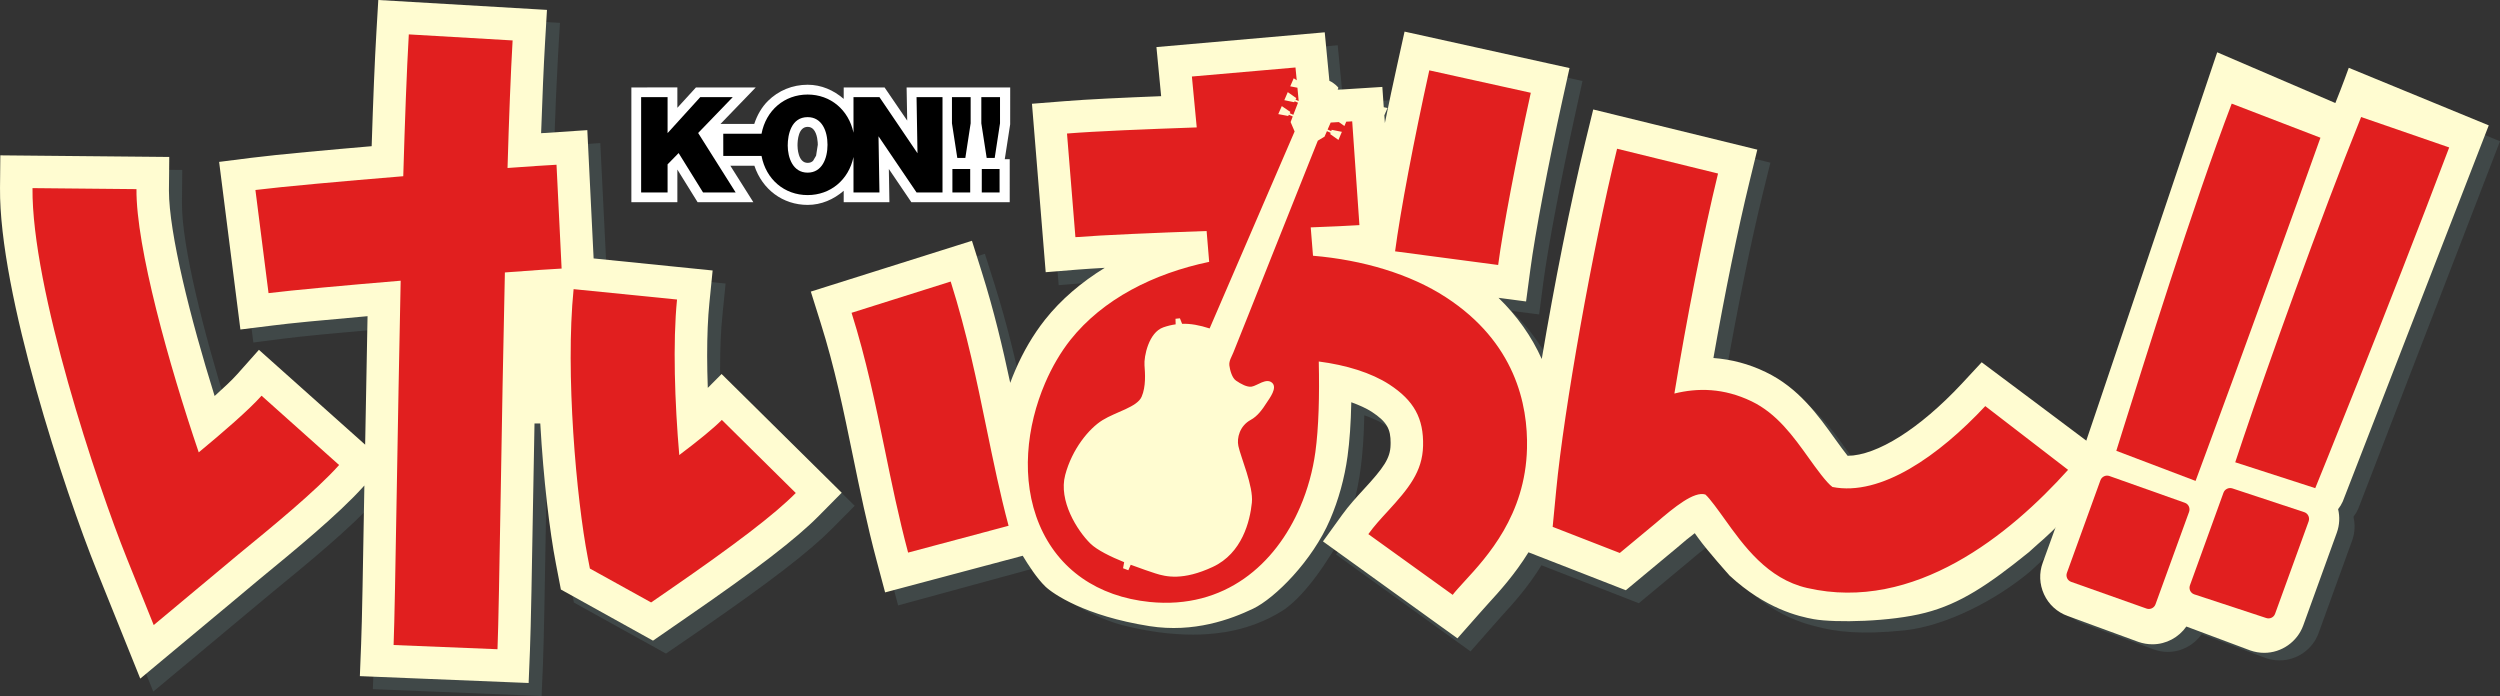 <?xml version="1.0" encoding="utf-8"?>
<!-- Generator: Adobe Illustrator 27.2.0, SVG Export Plug-In . SVG Version: 6.00 Build 0)  -->
<svg version="1.1" id="레이어_1" xmlns="http://www.w3.org/2000/svg" xmlns:xlink="http://www.w3.org/1999/xlink" x="0px"
	 y="0px" viewBox="0 0 720 200.447" enable-background="new 0 0 720 200.447" xml:space="preserve">
<rect x="0" y="0" width="720" height="200.447" fill="#333333" stroke="none"/>
<g>
	<path fill="#404848" d="M207.581,115.473c-0.115-3.223-0.19-6.345-0.19-9.284c0-5.803,0.21-10.963,0.65-15.229l0.928-9.304
		l-34.257-3.467l-1.828-36.985c0,0-11.715,0.779-13.299,0.901c0.366-10.712,0.745-19.515,1.131-26.178l0.555-9.345l-48.585-2.837
		l-0.542,9.358c-0.474,8.2-0.934,19.089-1.361,32.753c-11.247,0.948-27.072,2.363-34.656,3.332l-9.277,1.192l6.115,48.26l9.29-1.185
		c4.659-0.603,14.403-1.537,27.343-2.668c-0.163,8.661-0.474,25.271-0.697,37.033l-30.586-27.323l-6.23,7.002
		c-1.53,1.72-3.954,4.009-6.541,6.297C58.481,95.179,52.4,70.795,52.4,58.64l0.088-9.69L3.836,48.47l-0.095,9.372
		C3.456,88.164,22.423,145.28,31.653,168.208l12.486,30.972l26.165-21.831l8.092-6.744c9.595-7.868,22.82-18.682,29.977-26.734
		l0.305-0.305c-0.02,1.016-0.034,1.564-0.034,1.564c-0.352,21.086-0.637,37.764-0.901,44.001l-0.366,9.345l48.605,1.97l0.393-9.331
		c0.271-6.832,0.569-23.768,0.921-45.172c0,0,0.711-37.696,1.036-54.984l0.887-0.068c-1.693,24.817,1.449,58.837,4.625,75.244
		l1.436,7.388l26.524,14.707l9.744-6.683c20.145-13.908,31.528-22.684,38.028-29.232l6.575-6.649l-34.595-34.216
		C211.555,111.451,209.483,113.536,207.581,115.473 M609.755,136.633c-1.219-1.022-35.293-28.541-35.293-28.541l-5.796,6.223
		c-12.114,12.96-24.35,20.605-32.807,20.7c-0.867-1.09-2.031-2.634-3.535-4.74c-4.963-6.954-10.604-14.843-20.097-19.393
		c-4.875-2.343-9.886-3.643-15.026-4.043c3.277-18.533,7.09-37.277,10.435-50.894l2.235-9.101l-47.271-11.579l-2.228,9.101
		c-4.3,17.579-9.026,41.394-12.595,62.771c-2.939-6.528-7.13-12.426-12.459-17.612l7.95,1.029l1.212-9.257
		c1.368-10.306,5.085-29.889,9.27-48.822l2.004-9.141l-47.501-10.496l-2.025,9.141c-1.28,5.796-2.505,11.572-3.636,17.199
		c-0.095-1.347-0.156-2.18-0.156-2.221c0.284-0.67,0.914-2.119,0.914-2.119l-1.07-0.223c-0.19-2.709-0.413-5.844-0.413-5.844
		l-11.748,0.725l-1.124,0.061l0.129-0.352l0.088-0.142h-0.02l0.298-0.806c0,0-1.571-0.684-2.878-1.253l-1.347-13.969l-10.252,0.921
		c-1.131-0.813-2.729-1.916-2.729-1.916s-0.643,1.49-0.962,2.228c-6.683,0.576-34.534,3.007-34.534,3.007s1.165,12.08,1.368,14.173
		c-10.746,0.413-21.249,0.88-27.871,1.415l-9.324,0.785l3.941,48.483l9.324-0.772c2.099-0.163,4.733-0.332,7.706-0.488
		c-6.765,4.144-12.595,9.135-17.22,14.944c-3.352,4.246-6.243,9.128-8.573,14.559c-0.521,1.205-0.995,2.404-1.442,3.643
		c-2.194-10.218-4.686-20.775-8.22-31.995l-2.824-8.931l-8.918,2.824L237.26,87.717l2.803,8.918
		c4.097,12.994,6.622,25.318,9.297,38.353c2.011,9.771,4.083,19.901,6.887,30.329l2.417,9.04l39.437-10.767
		c5.532,9.446,19.813,15.066,25,16.414c9.764,2.533,17.653,2.912,22.542,2.736c5.072-0.203,14.125-0.982,23.375-6.65
		c4.577-2.797,10.414-9.507,16.861-20.639c3.162-5.444,5.092-13.942,5.952-20.274c0.616-4.388,0.955-9.554,1.09-15.581
		c2.235,0.806,4.259,1.673,5.837,2.695c4.571,3,5.478,5.194,5.478,8.945l-0.007,0.691c-0.095,3.826-1.991,6.514-7.686,12.683
		c-2.119,2.309-4.3,4.686-6.311,7.489l-5.465,7.584l38.739,27.918l6.203-7.042l2.6-2.946c3.216-3.508,7.686-8.39,11.633-14.816
		l28.04,10.929l14.707-12.229c2.065-1.794,4.192-3.447,5.566-4.476c0.386,0.515,9.277,11.918,15.046,16.014
		c2.688,1.91,7.814,5.519,15.825,7.408c5.471,1.476,12.744,2.417,25.339,1.104c11.972-1.259,26.49-8.742,36.302-17.037
		C584.768,164.511,605.665,145.694,609.755,136.633z"/>
	<path fill="#404848" d="M679.69,24.12c0,0-1.855,5.18-3.853,10.157l-34.04-14.647c0,0-38.604,115.805-39.416,117.985l-9.636,26.612
		c-1.097,2.979-0.968,6.236,0.359,9.141c1.348,2.898,3.738,5.099,6.792,6.209l20.409,7.462c1.3,0.474,2.654,0.711,4.029,0.711
		c3.941,0,7.55-1.984,9.764-5.119l18.405,6.88c1.293,0.46,2.641,0.677,4.009,0.677h0.007c5.004,0,9.527-3.155,11.234-7.862
		l9.676-26.7c0.813-2.255,0.887-4.605,0.366-6.792c0.528-0.67,0.982-1.408,1.341-2.221L720,40.689L679.69,24.12"/>
</g>
<g>
	<path fill="#FFFCD1" d="M203.843,111.715c-0.108-3.21-0.183-6.331-0.183-9.256c0-5.803,0.21-10.963,0.65-15.27l0.928-9.29
		l-34.277-3.467l-1.815-36.952c0,0-11.715,0.765-13.306,0.88c0.366-10.706,0.745-19.508,1.138-26.185l0.548-9.324L108.948,0
		L108.4,9.338c-0.481,8.207-0.928,19.129-1.361,32.767c-11.247,0.968-27.072,2.377-34.649,3.345l-9.284,1.178l6.128,48.273
		l9.284-1.158c4.665-0.609,14.41-1.551,27.336-2.681c-0.163,8.64-0.46,25.244-0.691,37.006L74.57,100.752l-6.23,7.002
		c-1.53,1.727-3.954,3.982-6.528,6.297c-7.069-22.63-13.143-47-13.157-59.148l0.095-9.697L0.098,44.739l-0.095,9.358
		c-0.278,30.329,18.676,87.439,27.912,110.354l12.48,30.986l26.171-21.804l8.085-6.765c9.602-7.882,22.82-18.703,29.997-26.72
		l0.291-0.332c-0.027,1.029-0.027,1.564-0.027,1.564c-0.366,21.093-0.643,37.757-0.907,44.014l-0.366,9.331l48.605,1.977
		l0.379-9.351c0.278-6.846,0.576-23.734,0.941-45.131c0,0,0.163-9.013,0.372-20.253h1.666c0.894,15.892,2.688,31.04,4.503,40.398
		l1.429,7.415l26.53,14.728l9.737-6.731c20.158-13.875,31.534-22.637,38.035-29.225l6.575-6.643l-34.595-34.196
		C207.818,107.713,205.745,109.812,203.843,111.715"/>
	<path fill="#FFFCD1" d="M608.746,132.868c-6.792-5.2-38.022-28.535-38.022-28.535l-5.796,6.243
		c-12.121,12.954-24.35,20.612-32.807,20.7c-0.88-1.09-2.031-2.654-3.541-4.747c-4.97-6.947-10.604-14.856-20.091-19.393
		c-4.869-2.356-9.9-3.643-15.026-4.029c3.264-18.54,7.09-37.27,10.428-50.914l2.214-9.094l-47.258-11.572l-2.214,9.08
		c-4.307,17.585-9.013,41.414-12.608,62.785c-2.932-6.521-7.117-12.432-12.453-17.619l7.936,1.05l1.239-9.27
		c1.361-10.265,5.072-29.903,9.25-48.815l2.031-9.135L404.513,9.101l-2.018,9.141c-1.287,5.762-2.512,11.599-3.65,17.193
		c-0.088-1.341-0.156-2.18-0.156-2.214c0.298-0.684,0.914-2.119,0.914-2.119l-1.083-0.223c-0.176-2.736-0.406-5.844-0.406-5.844
		l-11.735,0.745l-1.124,0.041l0.129-0.352l0.068-0.162h-0.007c0.054-0.129-1.266-1.483-2.58-2.025l-1.341-13.976l-48.47,4.252
		c0,0,1.158,12.06,1.354,14.139c-10.746,0.427-21.242,0.901-27.871,1.449l-9.331,0.738l3.954,48.51l9.324-0.758
		c2.099-0.163,4.72-0.339,7.692-0.501c-6.758,4.151-12.595,9.114-17.213,14.938c-3.359,4.252-6.236,9.128-8.566,14.558
		c-0.528,1.212-1.002,2.417-1.456,3.636c-2.18-10.218-4.672-20.761-8.207-31.988l-2.817-8.931l-8.918,2.81l-37.487,11.823
		l2.803,8.925c4.097,12.967,6.622,25.298,9.304,38.333c2.011,9.791,4.09,19.915,6.88,30.336l2.411,9.04l39.633-10.557
		c1.605,2.661,4.09,6.528,6.534,8.877c2.194,2.092,11.356,8.451,29.963,11.39c12.832,2.018,23.517-1.998,29.828-5.011
		c6.358-3.04,17.125-13.854,22.176-25.63c2.478-5.776,4.171-11.918,5.045-18.249c0.603-4.374,0.955-9.568,1.083-15.588
		c2.235,0.819,4.252,1.7,5.837,2.722c4.571,2.966,5.485,5.16,5.485,8.925l-0.014,0.684c-0.088,3.826-1.998,6.528-7.686,12.703
		c-2.119,2.302-4.293,4.672-6.311,7.462l-5.471,7.584l38.732,27.918l6.23-7.056l2.587-2.898c3.223-3.528,7.679-8.41,11.64-14.829
		l28.034,10.929l14.714-12.229c2.059-1.801,3.765-3.169,5.14-4.205l0.914,1.28c2.722,3.819,9.155,10.97,9.155,10.97
		c10.36,9.534,19.833,11.728,24.228,12.52c6.176,1.077,22.061,0.765,32.103-1.849c10.028-2.587,18.093-7.983,29.821-17.45
		l2.39-2.153C586.705,156.873,597.289,148.124,608.746,132.868"/>
	<path fill="#FFFCD1" d="M676.446,19.529c0,0-1.849,5.187-3.867,10.144L638.554,15.06c0,0-39.789,118.188-40.595,120.375
		l-9.642,26.598c-1.104,2.993-0.968,6.236,0.366,9.135c1.348,2.925,3.738,5.112,6.799,6.236l20.395,7.469
		c1.3,0.447,2.654,0.684,4.036,0.684c3.948,0,7.557-1.977,9.758-5.119l18.425,6.893c1.28,0.447,2.627,0.684,3.988,0.684h0.007
		c5.018,0,9.534-3.183,11.241-7.882l9.663-26.693c0.819-2.255,0.901-4.605,0.379-6.798c0.521-0.65,0.982-1.415,1.341-2.214
		l42.044-108.322L676.446,19.529"/>
</g>
<g>
	<path fill="#E11F1F" d="M57.235,130.282c-8.552-25.149-18.086-59.236-17.931-75.813L9.361,54.178
		c-0.278,28.65,18.581,85.313,27.228,106.765l7.679,19.075l16.299-13.597l8.099-6.765c9.419-7.713,22.332-18.256,28.995-25.731
		l-22.332-19.962C71.638,118.114,64.169,124.54,57.235,130.282 M160.275,47.447c-2.715,0.135-7.746,0.474-14.105,0.934
		c0.42-14.396,0.907-27.187,1.463-36.735l-29.896-1.74c-0.609,10.55-1.131,24.851-1.598,40.845
		c-17.47,1.442-34.947,3.013-42.579,3.968l3.778,29.706c6.798-0.853,22.156-2.255,38.055-3.582
		c-0.44,20.788-0.813,42.199-1.131,60.706c-0.359,21.147-0.657,37.852-0.907,44.217l29.923,1.212
		c0.271-6.69,0.562-23.585,0.928-44.935c0.325-19.339,0.711-41.962,1.199-63.577c7.516-0.569,13.468-0.982,16.339-1.117
		L160.275,47.447z"/>
	<path fill="#E11F1F" d="M284.118,123.328c-2.756-13.428-5.613-27.329-10.32-42.247l-28.548,9.006
		c4.239,13.455,6.812,25.995,9.548,39.261c1.977,9.67,4.029,19.63,6.738,29.801l28.934-7.726
		C287.984,142.105,286.109,132.984,284.118,123.328 M195.629,131.054c-1.3-15.066-1.882-32.401-0.643-44.793l-29.787-2.986
		c-2.431,24.12,0.813,60.401,4.083,77.323l0.609,3.142l17.633,9.764l4.957-3.42c19.4-13.367,30.708-22.034,36.701-28.101
		l-21.289-21.046C205.569,123.273,201.432,126.679,195.629,131.054z"/>
	<path fill="#E11F1F" d="M416.424,85.618c-10.313-6.71-23.937-10.746-38.279-11.965c-0.203-2.709-0.44-5.444-0.657-8.166
		c5.939-0.217,10.814-0.454,14.024-0.65l-2.079-29.896c-0.515,0.041-1.097,0.095-1.713,0.102l-0.528,1.246l-1.605-1.131
		c-0.731,0.047-1.51,0.095-2.35,0.135l-0.887,2.018l1.043,0.44l0.135-0.366l2.932,0.582l-0.989,2.336l-2.363-1.679l0.122-0.379
		l-1.077-0.474l-0.684,1.578l-1.937,1.165c-0.67,1.706-1.354,3.399-2.038,5.092c-1.679,4.225-3.359,8.444-5.045,12.662
		c-2.153,5.424-4.313,10.821-6.467,16.211c-2.086,5.248-4.178,10.502-6.264,15.757c-1.51,3.765-3.007,7.537-4.517,11.295
		c-0.481,1.219-1.3,2.384-1.144,3.731c0.183,1.347,0.758,3.596,1.95,4.381c1.368,0.934,3.142,1.91,4.449,1.713
		c1.639-0.271,4.232-2.614,5.905-1.117c1.618,1.436-0.731,4.462-1.557,5.735c-1.171,1.842-2.627,3.9-4.605,4.957
		c-3.162,1.72-4.043,5.214-3.548,7.523c0.657,3.196,4.374,11.572,3.887,16.312c-0.542,5.288-2.77,14.579-11.295,18.52
		c-8.525,3.961-13.414,2.851-16.529,1.842c-1.259-0.42-4.015-1.32-7.069-2.478l-0.684,1.578l-1.524-0.569l0.318-1.754
		c-3.853-1.557-7.794-3.474-9.717-5.356c-3.799-3.731-9.25-12.358-7.259-19.766c1.964-7.435,6.846-13.374,10.739-15.777
		c3.894-2.411,9.981-3.758,11.268-6.744c1.28-2.959,1.002-6.724,0.826-9.101c-0.183-2.411,1.171-9.426,5.451-10.895
		c1.178-0.406,2.35-0.697,3.521-0.853l-0.041-1.605l1.273-0.135l0.623,1.578c2.444-0.068,4.984,0.386,7.929,1.341l24.479-56.731
		l-1.151-2.702l0.609-1.625l-1.117-0.488l-0.19,0.359l-2.858-0.542l1.016-2.309l2.465,1.693l-0.19,0.366l1.043,0.454l1.348-3.487
		l-0.955-0.413l-0.142,0.271l-2.844-0.589l0.995-2.316l2.465,1.733l-0.237,0.433l0.894,0.393l0.014-0.061l-0.352-3.765l-2.072-0.399
		l1.002-2.329l0.867,0.589l-0.359-3.69l-29.835,2.6l1.395,14.66c-14.694,0.515-29.171,1.09-37.365,1.761l2.424,29.848
		c7.929-0.623,22.82-1.246,37.784-1.774c0.264,2.966,0.508,5.925,0.738,8.884c-15.994,3.345-30.593,10.699-39.965,22.474
		c-2.783,3.521-5.288,7.767-7.286,12.432c-5.322,12.385-7.144,27.783-1.618,40.852c5.417,12.791,16.692,20.66,31.765,22.197
		c21.648,2.153,36.234-10.895,43.31-27.37c2.18-5.072,3.643-10.455,4.381-15.825c0.955-7.042,1.199-16.075,0.975-26.063
		c7.895,1.022,15.121,3.243,20.314,6.609c7.096,4.632,9.927,9.764,9.724,17.707c-0.183,7.401-4.137,12.236-10.15,18.784
		c-2.025,2.201-3.934,4.266-5.614,6.616l24.296,17.49c0.63-0.867,2.018-2.377,3.359-3.846c6.575-7.144,17.565-19.102,18.039-38.313
		C440.097,116.421,436.298,98.544,416.424,85.618 M401.784,72.386l29.686,3.927c1.381-10.496,5.167-30.424,9.399-49.594
		l-29.232-6.46C407.168,40.466,403.288,60.956,401.784,72.386z M571.76,116.956c-13.394,14.335-30.079,26.063-44.014,23.294
		c-1.679-1.171-4.842-5.573-6.771-8.281c-4.53-6.331-9.216-12.866-16.529-16.394c-8.024-3.86-15.507-3.9-22.224-2.235
		c3.487-21.249,8.295-45.883,12.574-63.367l-29.076-7.137c-7.096,28.961-15.29,74.919-17.538,98.368l-1.016,10.53l19.332,7.523
		l10.34-8.586c5.485-4.74,11.085-9.243,14.301-8.254c1.273,1.097,3.765,4.591,5.478,6.975c5.519,7.719,12.385,17.335,23.849,19.949
		c30.911,7.103,58.451-15.452,75.142-34.026L571.76,116.956z"/>
	<path fill="#E11F1F" d="M646.029,126.307l-2.282,6.832l23.043,7.449c0,0,20.368-49.946,38.577-98.124l-25.366-8.762
		C668.09,63.211,652.57,106.86,646.029,126.307"/>
	<path fill="#E11F1F" d="M611.184,124.438l-1.686,5.397l22.826,8.667c0,0,18.676-50.312,35.963-98.835l-25.555-9.825
		C631.403,59.575,617.359,104.862,611.184,124.438"/>
	<path fill="#E11F1F" d="M629.25,144.806l-21.757-7.719c-1.029-0.359-2.18,0.196-2.566,1.226l-9.656,26.666
		c-0.379,1.056,0.149,2.194,1.199,2.587l21.743,7.706c1.043,0.359,2.201-0.183,2.573-1.239l9.676-26.639
		C630.827,146.337,630.299,145.172,629.25,144.806"/>
	<path fill="#E11F1F" d="M663.682,147.522l-20.748-6.859c-1.043-0.339-2.194,0.196-2.573,1.239l-9.656,26.666
		c-0.379,1.05,0.142,2.201,1.192,2.587l20.748,6.826c1.043,0.372,2.214-0.162,2.58-1.219l9.67-26.639
		C665.26,149.066,664.732,147.901,663.682,147.522"/>
</g>
<path fill="#FFFFFF" d="M290.144,25.183h-29.043c0,0,0.122,6.399,0.176,9.548c-0.989-1.456-2.018-2.952-2.018-2.952l-4.266-6.25
	l-0.23-0.345h-11.775c0,0,0,2.126,0,3.298c-2.885-2.499-6.426-4.076-10.381-4.076c-4.368,0-8.424,1.666-11.43,4.659
	c-1.801,1.788-3.122,4.097-3.948,6.622c-0.853,0-7.862,0-9.717,0c3.501-3.623,10.144-10.502,10.144-10.502h-17.22
	c0,0-3.636,3.988-5.356,5.864c0-2.086,0-5.871,0-5.871l-13.245,0.007v33.058h13.245c0,0,0-8.241,0-9.412
	c1.063,1.733,5.837,9.412,5.837,9.412h16.055c0,0-5.431-8.627-6.636-10.516c1.889,0,6.196,0,6.927,0
	c2.268,6.839,8.187,11.288,15.344,11.288c3.955,0,7.496-1.585,10.381-4.063c0,1.165,0,3.291,0,3.291h13.164
	c0,0-0.115-6.44-0.163-9.575c1.937,2.864,6.487,9.575,6.487,9.575h28.325V45.856h-1.429c0.237-1.544,1.557-10.056,1.557-10.056
	c0-0.081,0.007-5.586,0.007-8.302c0-0.928,0-2.316,0-2.316H290.144 M235.032,44.84l-0.867,1.476
	c-0.406,0.393-0.901,0.589-1.557,0.589c-2.83,0-2.925-4.483-2.925-5.004c0-1.598,0.284-5.363,2.925-5.363
	c0.63,0,1.151,0.217,1.585,0.643c1.259,1.273,1.334,3.954,1.334,4.51L235.032,44.84z"/>
<g>
	<polyline points="211.034,27.973 201.676,27.973 192.264,38.333 192.264,27.973 184.646,27.973 184.646,55.424 192.264,55.424 
		192.264,47.332 195.446,44.082 202.475,55.424 211.867,55.424 201.066,38.299 211.034,27.973 	"/>
	<path d="M264.237,44.136l-7.306-10.787l-3.65-5.376h-7.476v10.252c-1.388-6.568-6.609-10.997-13.204-10.997
		c-6.697,0-11.999,4.557-13.279,11.281h-11.024l0.007,6.406h11.017c1.28,6.738,6.582,11.268,13.279,11.268
		c6.595,0,11.816-4.408,13.204-10.963v10.204h7.476l-0.271-16.177l10.956,16.177h7.476V27.973h-7.476L264.237,44.136
		 M232.594,49.722c-4.28,0-5.729-4.354-5.729-7.821c0-3.108,1.002-8.166,5.735-8.166c4.124,0,5.722,4.015,5.722,7.956
		C238.323,45.666,236.725,49.722,232.594,49.722z"/>
	<polyline points="278.017,45.49 279.547,35.509 279.547,27.973 274.164,27.973 274.164,35.509 275.701,45.49 278.017,45.49 	"/>
	<polyline points="274.292,48.666 274.292,55.424 279.418,55.424 279.418,48.68 274.292,48.666 	"/>
	<polyline points="286.474,45.49 288.005,35.509 288.005,27.973 282.621,27.973 282.621,35.509 284.165,45.49 286.474,45.49 	"/>
	<polyline points="282.757,48.666 282.75,55.424 287.883,55.424 287.876,48.68 282.757,48.666 	"/>
</g>
</svg>
